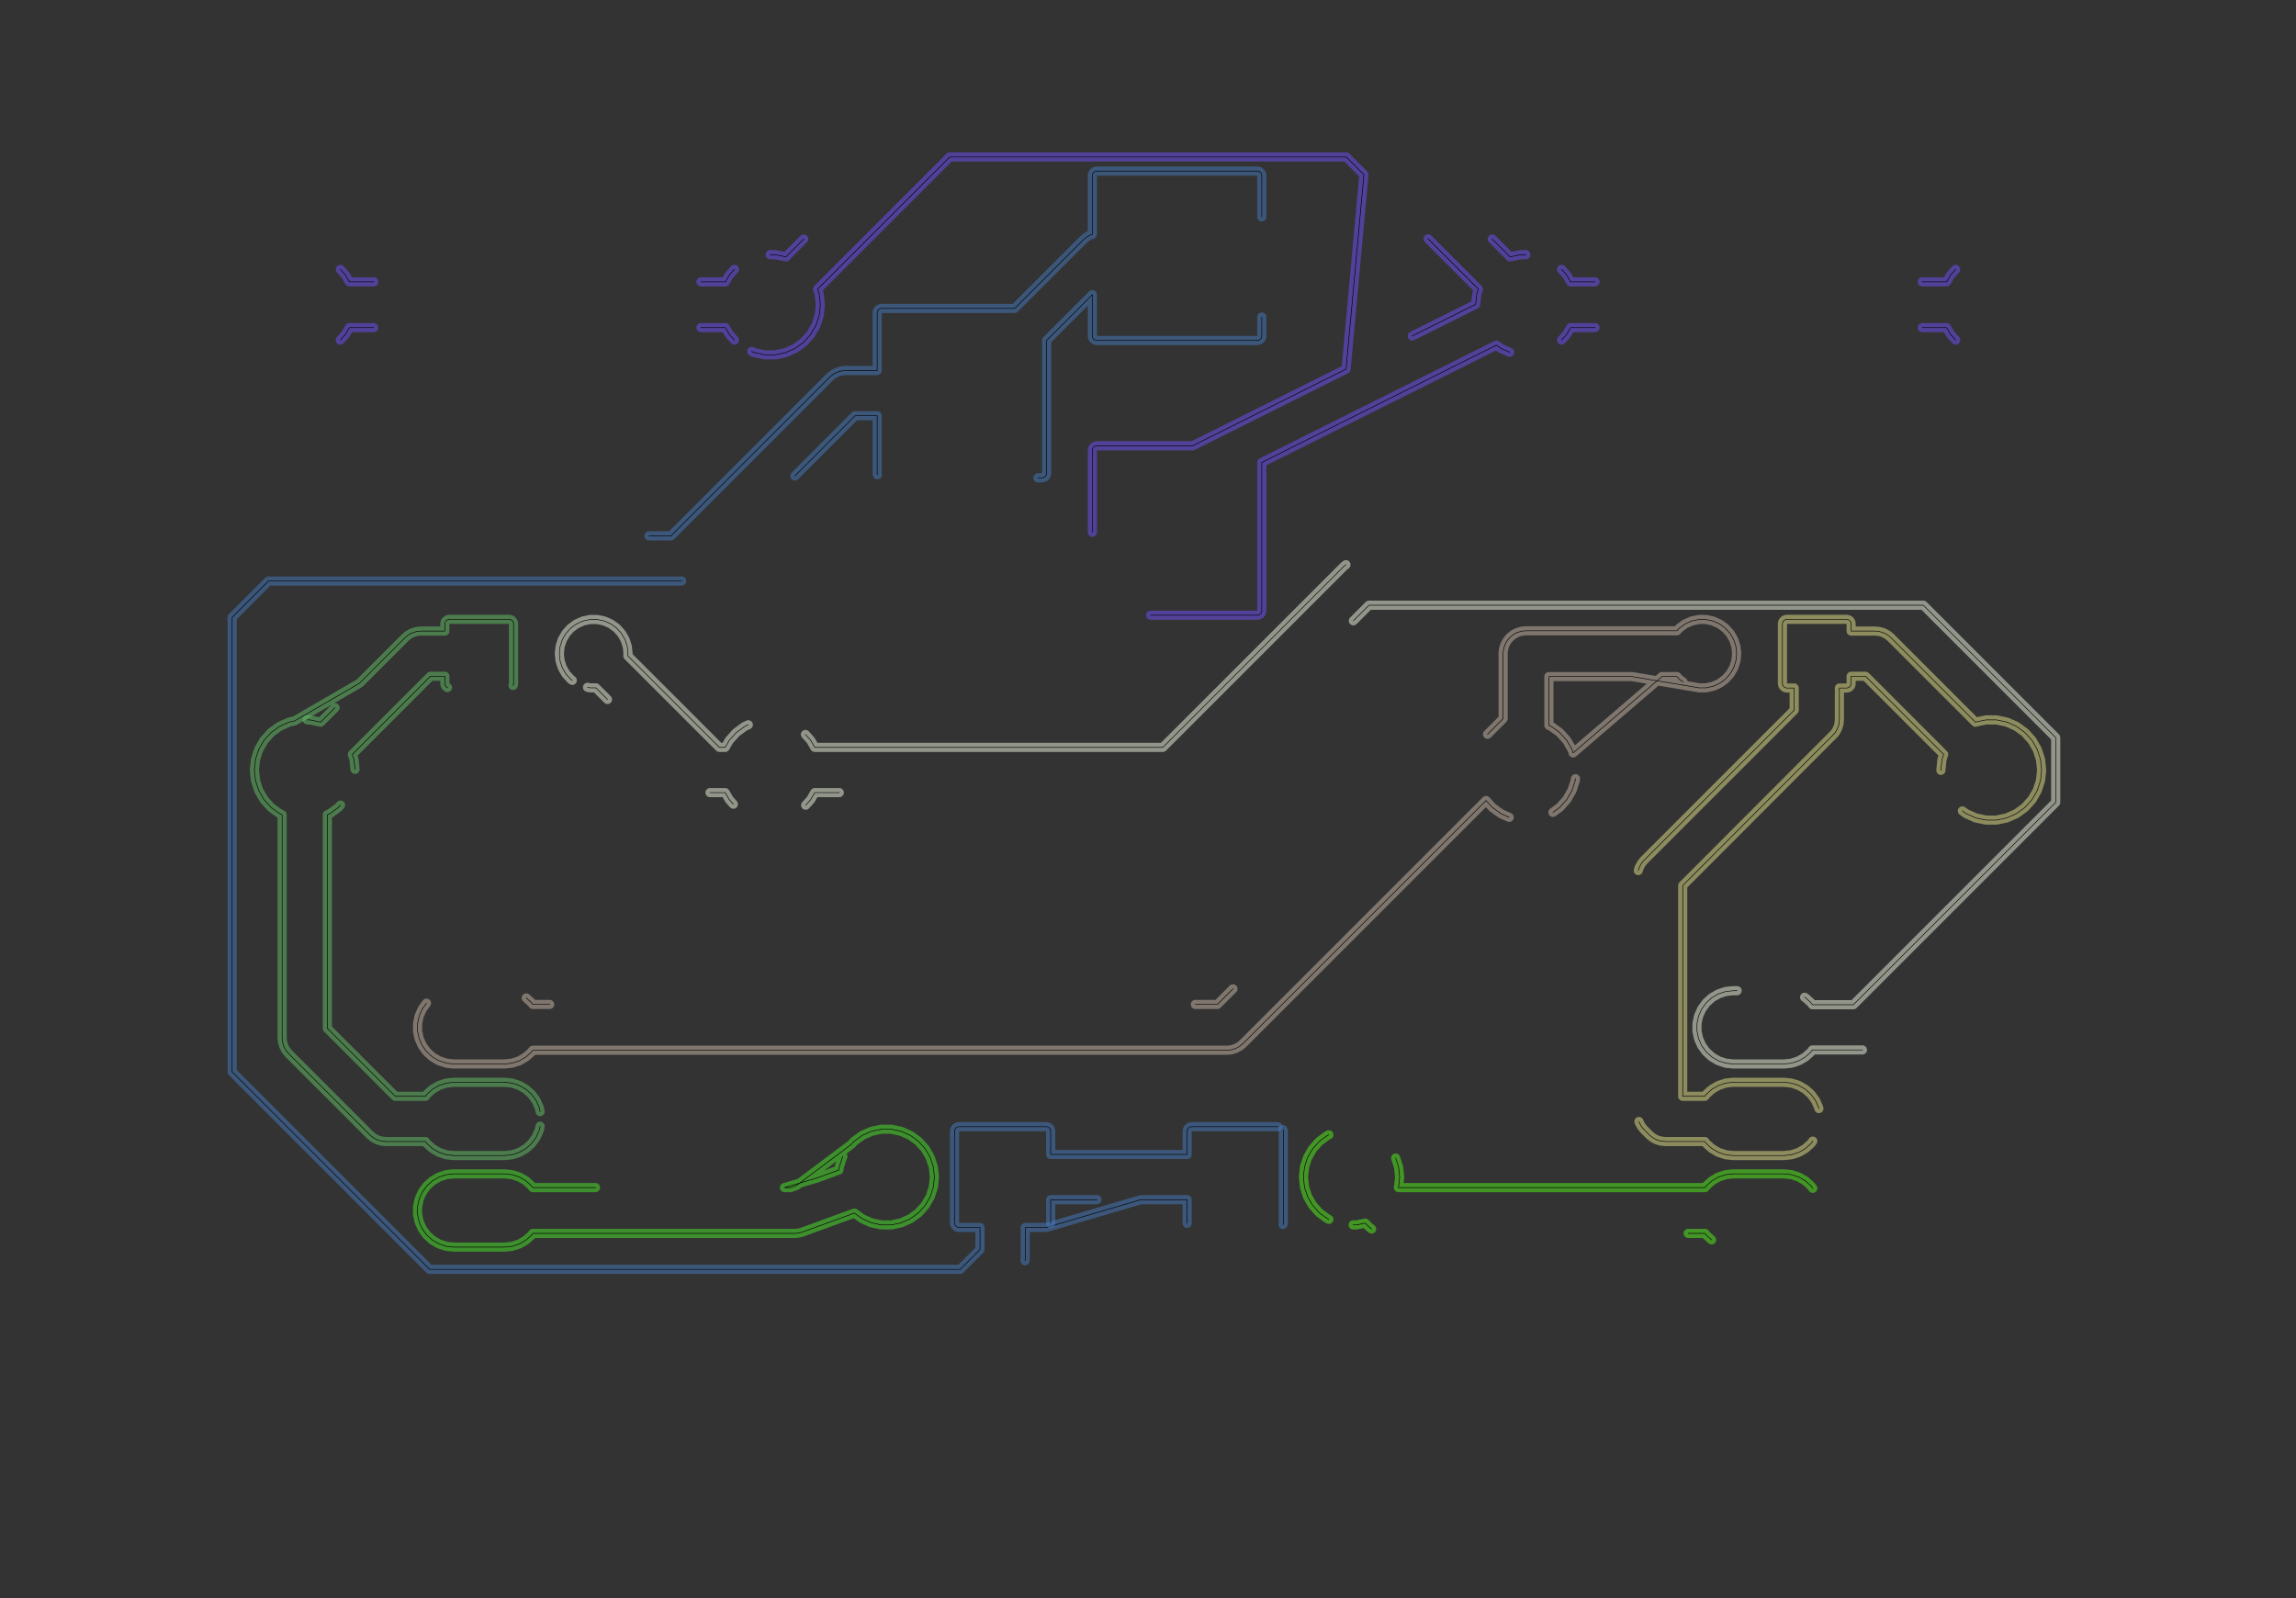 <?xml version="1.0" standalone="no"?>
<!DOCTYPE svg PUBLIC "-//W3C//DTD SVG 1.1//EN"
"http://www.w3.org/Graphics/SVG/1.1/DTD/svg11.dtd">
<!-- original:
<svg width="189.506" height="131.906" viewBox="0 0 3948.03 2748.03" version="1.1"
-->
<svg width="1895.06" height="1319.06" viewBox="0 0 3948.03 2748.03" version="1.1"
xmlns="http://www.w3.org/2000/svg"
xmlns:xlink="http://www.w3.org/1999/xlink">
<rect x="0" y="0" width="3948.03" height="2748.03" fill="#333333" stroke="none"/>
<polyline points="882.212,1178.69 882.47,1178.21 882.918,1176.73 883.07,1175.2 883.07,1072.83 882.918,1071.3 882.47,1069.82 881.744,1068.46 880.764,1067.27 879.57,1066.29 878.21,1065.56 876.732,1065.11 875.196,1064.96 772.834,1064.96 771.298,1065.11 769.82,1065.56 768.46,1066.29 767.266,1067.27 766.286,1068.46 765.56,1069.82 765.112,1071.3 764.96,1072.83 764.96,1085.14 724.016,1085.14 723.244,1085.18 717.196,1085.77 715.682,1086.08 709.866,1087.84 708.44,1088.43 703.08,1091.3 701.798,1092.15 697.1,1096.01 696.526,1096.53 618.286,1174.77 506.338,1239.7 498.058,1241.46 496.492,1241.97 481.462,1248.67 480.036,1249.49 466.726,1259.16 465.502,1260.26 454.494,1272.49 453.526,1273.82 445.3,1288.07 444.63,1289.57 439.546,1305.22 439.204,1306.83 437.484,1323.19 437.484,1324.84 439.204,1341.2 439.546,1342.81 444.63,1358.46 445.3,1359.96 453.526,1374.21 454.494,1375.54 465.502,1387.77 466.726,1388.87 480.036,1398.54 481.462,1399.36 485.14,1401 485.14,1784.44 485.178,1785.21 485.774,1791.26 486.076,1792.77 487.84,1798.59 488.43,1800.01 491.296,1805.37 492.152,1806.66 496.008,1811.35 496.526,1811.93 636.1,1951.5 636.674,1952.02 641.37,1955.88 642.654,1956.73 648.014,1959.6 649.44,1960.19 655.256,1961.95 656.77,1962.26 662.818,1962.85 663.59,1962.89 731.462,1962.89 733.376,1965.52 734.478,1966.75 743.042,1974.46 744.374,1975.43 754.352,1981.19 755.856,1981.86 766.816,1985.42 768.426,1985.76 779.884,1986.96 780.708,1987.01 867.322,1987.01 868.146,1986.96 879.604,1985.76 881.214,1985.42 892.174,1981.86 893.678,1981.19 903.656,1975.43 904.988,1974.46 913.552,1966.75 914.654,1965.52 921.426,1956.2 922.25,1954.78 926.936,1944.25 927.444,1942.68 928.736,1936.61" style="stroke:rgb(103,198,105);stroke-width:15.748;fill:none;stroke-opacity:0.5;stroke-linecap:round;stroke-linejoin:round;;fill:none"/>
<polyline points="882.212,1178.69 882.47,1178.21 882.918,1176.73 883.07,1175.2 883.07,1072.83 882.918,1071.3 882.47,1069.82 881.744,1068.46 880.764,1067.27 879.57,1066.29 878.21,1065.56 876.732,1065.11 875.196,1064.96 772.834,1064.96 771.298,1065.11 769.82,1065.56 768.46,1066.29 767.266,1067.27 766.286,1068.46 765.56,1069.82 765.112,1071.3 764.96,1072.83 764.96,1085.14 724.016,1085.14 723.244,1085.18 717.196,1085.77 715.682,1086.08 709.866,1087.84 708.44,1088.43 703.08,1091.3 701.798,1092.15 697.1,1096.01 696.526,1096.53 618.286,1174.77 506.338,1239.7 498.058,1241.46 496.492,1241.97 481.462,1248.67 480.036,1249.49 466.726,1259.16 465.502,1260.26 454.494,1272.49 453.526,1273.82 445.3,1288.07 444.63,1289.57 439.546,1305.22 439.204,1306.83 437.484,1323.19 437.484,1324.84 439.204,1341.2 439.546,1342.81 444.63,1358.46 445.3,1359.96 453.526,1374.21 454.494,1375.54 465.502,1387.77 466.726,1388.87 480.036,1398.54 481.462,1399.36 485.14,1401 485.14,1784.44 485.178,1785.21 485.774,1791.26 486.076,1792.77 487.84,1798.59 488.43,1800.01 491.296,1805.37 492.152,1806.66 496.008,1811.35 496.526,1811.93 636.1,1951.5 636.674,1952.02 641.37,1955.88 642.654,1956.73 648.014,1959.6 649.44,1960.19 655.256,1961.95 656.77,1962.26 662.818,1962.85 663.59,1962.89 731.462,1962.89 733.376,1965.52 734.478,1966.75 743.042,1974.46 744.374,1975.43 754.352,1981.19 755.856,1981.86 766.816,1985.42 768.426,1985.76 779.884,1986.96 780.708,1987.01 867.322,1987.01 868.146,1986.96 879.604,1985.76 881.214,1985.42 892.174,1981.86 893.678,1981.19 903.656,1975.43 904.988,1974.46 913.552,1966.75 914.654,1965.52 921.426,1956.2 922.25,1954.78 926.936,1944.25 927.444,1942.68 928.736,1936.61" style="stroke:rgb(0,0,0);stroke-width:1px;fill:none;stroke-opacity:1;stroke-linecap:round;stroke-linejoin:round;;fill:none"/>
<polyline points="528.324,1237.87 532.242,1237.87 533.878,1238.04 549.972,1241.46 551.192,1241.86 576.118,1216.94" style="stroke:rgb(103,198,105);stroke-width:15.748;fill:none;stroke-opacity:0.5;stroke-linecap:round;stroke-linejoin:round;;fill:none"/>
<polyline points="528.324,1237.87 532.242,1237.87 533.878,1238.04 549.972,1241.46 551.192,1241.86 576.118,1216.94" style="stroke:rgb(0,0,0);stroke-width:1px;fill:none;stroke-opacity:1;stroke-linecap:round;stroke-linejoin:round;;fill:none"/>
<polyline points="585.584,1384.37 582.528,1387.77 581.304,1388.87 567.994,1398.54 566.568,1399.36 562.89,1401 562.89,1443.51 562.89,1649.56 562.89,1768.34 679.692,1885.14 731.462,1885.14 733.376,1882.51 734.478,1881.28 743.042,1873.57 744.374,1872.6 754.352,1866.84 755.856,1866.17 766.816,1862.61 768.426,1862.27 779.884,1861.07 780.708,1861.02 867.322,1861.02 868.146,1861.07 879.604,1862.27 881.214,1862.61 892.174,1866.17 893.678,1866.84 903.656,1872.6 904.988,1873.57 913.552,1881.28 914.654,1882.51 921.426,1891.83 922.25,1893.25 926.936,1903.78 927.444,1905.35 928.734,1911.41" style="stroke:rgb(103,198,105);stroke-width:15.748;fill:none;stroke-opacity:0.5;stroke-linecap:round;stroke-linejoin:round;;fill:none"/>
<polyline points="585.584,1384.37 582.528,1387.77 581.304,1388.87 567.994,1398.54 566.568,1399.36 562.89,1401 562.89,1443.51 562.89,1649.56 562.89,1768.34 679.692,1885.14 731.462,1885.14 733.376,1882.51 734.478,1881.28 743.042,1873.57 744.374,1872.6 754.352,1866.84 755.856,1866.17 766.816,1862.61 768.426,1862.27 779.884,1861.07 780.708,1861.02 867.322,1861.02 868.146,1861.07 879.604,1862.27 881.214,1862.61 892.174,1866.17 893.678,1866.84 903.656,1872.6 904.988,1873.57 913.552,1881.28 914.654,1882.51 921.426,1891.83 922.25,1893.25 926.936,1903.78 927.444,1905.35 928.734,1911.41" style="stroke:rgb(0,0,0);stroke-width:1px;fill:none;stroke-opacity:1;stroke-linecap:round;stroke-linejoin:round;;fill:none"/>
<polyline points="610.514,1322.9 608.826,1306.83 608.484,1305.22 605.86,1297.15 637.262,1265.74 693.13,1209.88 740.118,1162.89 764.96,1162.89 764.96,1175.2 765.112,1176.73 765.56,1178.21 766.286,1179.57 767.266,1180.76 768.46,1181.74 769.486,1182.29" style="stroke:rgb(103,198,105);stroke-width:15.748;fill:none;stroke-opacity:0.5;stroke-linecap:round;stroke-linejoin:round;;fill:none"/>
<polyline points="610.514,1322.9 608.826,1306.83 608.484,1305.22 605.86,1297.15 637.262,1265.74 693.13,1209.88 740.118,1162.89 764.96,1162.89 764.96,1175.2 765.112,1176.73 765.56,1178.21 766.286,1179.57 767.266,1180.76 768.46,1181.74 769.486,1182.29" style="stroke:rgb(0,0,0);stroke-width:1px;fill:none;stroke-opacity:1;stroke-linecap:round;stroke-linejoin:round;;fill:none"/>
<polyline points="585.16,463.186 593.536,472.488 594.53,473.864 600.658,484.64 642.654,484.64" style="stroke:rgb(115,81,255);stroke-width:15.748;fill:none;stroke-opacity:0.5;stroke-linecap:round;stroke-linejoin:round;;fill:none"/>
<polyline points="585.16,463.186 593.536,472.488 594.53,473.864 600.658,484.64 642.654,484.64" style="stroke:rgb(0,0,0);stroke-width:1px;fill:none;stroke-opacity:1;stroke-linecap:round;stroke-linejoin:round;;fill:none"/>
<polyline points="585.166,584.838 593.536,575.542 594.53,574.166 600.658,563.39 642.632,563.39" style="stroke:rgb(115,81,255);stroke-width:15.748;fill:none;stroke-opacity:0.5;stroke-linecap:round;stroke-linejoin:round;;fill:none"/>
<polyline points="585.166,584.838 593.536,575.542 594.53,574.166 600.658,563.39 642.632,563.39" style="stroke:rgb(0,0,0);stroke-width:1px;fill:none;stroke-opacity:1;stroke-linecap:round;stroke-linejoin:round;;fill:none"/>
<polyline points="1205.37,484.64 1247.37,484.64 1253.5,473.864 1254.49,472.488 1262.87,463.18" style="stroke:rgb(115,81,255);stroke-width:15.748;fill:none;stroke-opacity:0.5;stroke-linecap:round;stroke-linejoin:round;;fill:none"/>
<polyline points="1205.37,484.64 1247.37,484.64 1253.5,473.864 1254.49,472.488 1262.87,463.18" style="stroke:rgb(0,0,0);stroke-width:1px;fill:none;stroke-opacity:1;stroke-linecap:round;stroke-linejoin:round;;fill:none"/>
<polyline points="1205.4,563.39 1247.37,563.39 1253.5,574.166 1254.49,575.542 1262.87,584.844" style="stroke:rgb(115,81,255);stroke-width:15.748;fill:none;stroke-opacity:0.5;stroke-linecap:round;stroke-linejoin:round;;fill:none"/>
<polyline points="1205.4,563.39 1247.37,563.39 1253.5,574.166 1254.49,575.542 1262.87,584.844" style="stroke:rgb(0,0,0);stroke-width:1px;fill:none;stroke-opacity:1;stroke-linecap:round;stroke-linejoin:round;;fill:none"/>
<polyline points="1292.56,604.306 1296.49,606.056 1298.06,606.566 1314.15,609.986 1315.79,610.158 1332.24,610.158 1333.88,609.986 1349.97,606.566 1351.54,606.056 1366.57,599.364 1367.99,598.542 1381.3,588.87 1382.53,587.77 1393.54,575.542 1394.5,574.21 1402.73,559.962 1403.4,558.458 1408.48,542.81 1408.83,541.2 1410.55,524.838 1410.55,523.192 1408.83,506.83 1408.48,505.22 1405.86,497.144 1548.27,354.736 1606.34,296.668 1633.12,269.888 1671,269.888 1756.85,269.888 2314.91,269.888 2345.28,300.256 2314.6,634.702 2050.92,766.54 1886.22,766.54 1884.68,766.692 1883.2,767.14 1881.84,767.868 1880.65,768.848 1879.67,770.04 1878.94,771.402 1878.49,772.878 1878.34,774.416 1878.34,915.246" style="stroke:rgb(115,81,255);stroke-width:15.748;fill:none;stroke-opacity:0.5;stroke-linecap:round;stroke-linejoin:round;;fill:none"/>
<polyline points="1292.56,604.306 1296.49,606.056 1298.06,606.566 1314.15,609.986 1315.79,610.158 1332.24,610.158 1333.88,609.986 1349.97,606.566 1351.54,606.056 1366.57,599.364 1367.99,598.542 1381.3,588.87 1382.53,587.77 1393.54,575.542 1394.5,574.21 1402.73,559.962 1403.4,558.458 1408.48,542.81 1408.83,541.2 1410.55,524.838 1410.55,523.192 1408.83,506.83 1408.48,505.22 1405.86,497.144 1548.27,354.736 1606.34,296.668 1633.12,269.888 1671,269.888 1756.85,269.888 2314.91,269.888 2345.28,300.256 2314.6,634.702 2050.92,766.54 1886.22,766.54 1884.68,766.692 1883.2,767.14 1881.84,767.868 1880.65,768.848 1879.67,770.04 1878.94,771.402 1878.49,772.878 1878.34,774.416 1878.34,915.246" style="stroke:rgb(0,0,0);stroke-width:1px;fill:none;stroke-opacity:1;stroke-linecap:round;stroke-linejoin:round;;fill:none"/>
<polyline points="1324.36,437.872 1332.24,437.872 1333.88,438.044 1349.97,441.464 1351.19,441.862 1382.06,410.99" style="stroke:rgb(115,81,255);stroke-width:15.748;fill:none;stroke-opacity:0.5;stroke-linecap:round;stroke-linejoin:round;;fill:none"/>
<polyline points="1324.36,437.872 1332.24,437.872 1333.88,438.044 1349.97,441.464 1351.19,441.862 1382.06,410.99" style="stroke:rgb(0,0,0);stroke-width:1px;fill:none;stroke-opacity:1;stroke-linecap:round;stroke-linejoin:round;;fill:none"/>
<polyline points="1978.45,1057.89 2161.82,1057.89 2163.35,1057.74 2164.83,1057.29 2166.19,1056.56 2167.38,1055.58 2168.36,1054.39 2169.09,1053.03 2169.54,1051.55 2169.69,1050.02 2169.69,880.866 2169.69,847.72 2169.69,795.2 2223.64,768.222 2533.7,613.192 2573.09,593.498 2580.04,598.542 2581.46,599.364 2595.96,605.822" style="stroke:rgb(115,81,255);stroke-width:15.748;fill:none;stroke-opacity:0.5;stroke-linecap:round;stroke-linejoin:round;;fill:none"/>
<polyline points="1978.45,1057.89 2161.82,1057.89 2163.35,1057.74 2164.83,1057.29 2166.19,1056.56 2167.38,1055.58 2168.36,1054.39 2169.09,1053.03 2169.54,1051.55 2169.69,1050.02 2169.69,880.866 2169.69,847.72 2169.69,795.2 2223.64,768.222 2533.7,613.192 2573.09,593.498 2580.04,598.542 2581.46,599.364 2595.96,605.822" style="stroke:rgb(0,0,0);stroke-width:1px;fill:none;stroke-opacity:1;stroke-linecap:round;stroke-linejoin:round;;fill:none"/>
<polyline points="2428.45,577.774 2537.48,523.258 2537.48,523.192 2539.2,506.83 2539.55,505.22 2542.17,497.146 2455.59,410.566" style="stroke:rgb(115,81,255);stroke-width:15.748;fill:none;stroke-opacity:0.5;stroke-linecap:round;stroke-linejoin:round;;fill:none"/>
<polyline points="2428.45,577.774 2537.48,523.258 2537.48,523.192 2539.2,506.83 2539.55,505.22 2542.17,497.146 2455.59,410.566" style="stroke:rgb(0,0,0);stroke-width:1px;fill:none;stroke-opacity:1;stroke-linecap:round;stroke-linejoin:round;;fill:none"/>
<polyline points="2565.98,411 2596.84,441.862 2598.06,441.464 2614.15,438.044 2615.79,437.872 2623.67,437.872" style="stroke:rgb(115,81,255);stroke-width:15.748;fill:none;stroke-opacity:0.5;stroke-linecap:round;stroke-linejoin:round;;fill:none"/>
<polyline points="2565.98,411 2596.84,441.862 2598.06,441.464 2614.15,438.044 2615.79,437.872 2623.67,437.872" style="stroke:rgb(0,0,0);stroke-width:1px;fill:none;stroke-opacity:1;stroke-linecap:round;stroke-linejoin:round;;fill:none"/>
<polyline points="2685.16,463.186 2693.54,472.488 2694.53,473.864 2700.66,484.64 2742.65,484.64" style="stroke:rgb(115,81,255);stroke-width:15.748;fill:none;stroke-opacity:0.5;stroke-linecap:round;stroke-linejoin:round;;fill:none"/>
<polyline points="2685.16,463.186 2693.54,472.488 2694.53,473.864 2700.66,484.64 2742.65,484.64" style="stroke:rgb(0,0,0);stroke-width:1px;fill:none;stroke-opacity:1;stroke-linecap:round;stroke-linejoin:round;;fill:none"/>
<polyline points="2685.17,584.838 2693.54,575.542 2694.53,574.166 2700.66,563.39 2742.63,563.39" style="stroke:rgb(115,81,255);stroke-width:15.748;fill:none;stroke-opacity:0.5;stroke-linecap:round;stroke-linejoin:round;;fill:none"/>
<polyline points="2685.17,584.838 2693.54,575.542 2694.53,574.166 2700.66,563.39 2742.63,563.39" style="stroke:rgb(0,0,0);stroke-width:1px;fill:none;stroke-opacity:1;stroke-linecap:round;stroke-linejoin:round;;fill:none"/>
<polyline points="3305.37,484.64 3347.37,484.64 3353.5,473.864 3354.49,472.488 3362.87,463.18" style="stroke:rgb(115,81,255);stroke-width:15.748;fill:none;stroke-opacity:0.5;stroke-linecap:round;stroke-linejoin:round;;fill:none"/>
<polyline points="3305.37,484.64 3347.37,484.64 3353.5,473.864 3354.49,472.488 3362.87,463.18" style="stroke:rgb(0,0,0);stroke-width:1px;fill:none;stroke-opacity:1;stroke-linecap:round;stroke-linejoin:round;;fill:none"/>
<polyline points="3305.4,563.39 3347.37,563.39 3353.5,574.166 3354.49,575.542 3362.87,584.844" style="stroke:rgb(115,81,255);stroke-width:15.748;fill:none;stroke-opacity:0.5;stroke-linecap:round;stroke-linejoin:round;;fill:none"/>
<polyline points="3305.4,563.39 3347.37,563.39 3353.5,574.166 3354.49,575.542 3362.87,584.844" style="stroke:rgb(0,0,0);stroke-width:1px;fill:none;stroke-opacity:1;stroke-linecap:round;stroke-linejoin:round;;fill:none"/>
<polyline points="1024.05,2042.12 916.204,2042.12 914.654,2039.99 913.552,2038.76 904.988,2031.05 903.656,2030.08 893.678,2024.32 892.174,2023.65 881.214,2020.09 879.604,2019.75 868.146,2018.55 867.322,2018.5 780.708,2018.5 779.884,2018.55 768.426,2019.75 766.816,2020.09 755.856,2023.65 754.352,2024.32 744.374,2030.08 743.042,2031.05 734.478,2038.76 733.376,2039.99 726.604,2049.31 725.78,2050.73 721.094,2061.26 720.586,2062.83 718.19,2074.1 718.018,2075.73 718.018,2087.26 718.19,2088.89 720.586,2100.16 721.094,2101.73 725.78,2112.26 726.604,2113.68 733.376,2123 734.478,2124.23 743.042,2131.94 744.374,2132.91 754.352,2138.67 755.856,2139.34 766.816,2142.9 768.426,2143.24 779.884,2144.44 780.708,2144.49 867.322,2144.49 868.146,2144.44 879.604,2143.24 881.214,2142.9 892.174,2139.34 893.678,2138.67 903.656,2132.91 904.988,2131.94 913.552,2124.23 914.654,2123 916.204,2120.87 1366.53,2120.87 1367.22,2120.84 1372.7,2120.36 1374.06,2120.12 1379.38,2118.69 1380.03,2118.48 1469.27,2085.91 1469.33,2085.97 1481.99,2095.17 1483.41,2095.99 1497.7,2102.35 1499.26,2102.86 1514.56,2106.11 1516.2,2106.28 1531.83,2106.28 1533.47,2106.11 1548.77,2102.86 1550.33,2102.35 1564.62,2095.99 1566.04,2095.17 1578.7,2085.97 1579.92,2084.87 1590.38,2073.25 1591.35,2071.92 1599.17,2058.38 1599.84,2056.87 1604.67,2042 1605.01,2040.39 1606.65,2024.84 1606.65,2023.19 1605.01,2007.64 1604.67,2006.03 1599.84,1991.16 1599.17,1989.65 1591.35,1976.11 1590.38,1974.78 1579.92,1963.16 1578.7,1962.06 1566.04,1952.86 1564.62,1952.04 1550.33,1945.68 1548.77,1945.17 1533.47,1941.92 1531.83,1941.75 1516.2,1941.75 1514.56,1941.92 1499.26,1945.17 1497.7,1945.68 1483.41,1952.04 1481.99,1952.86 1469.33,1962.06 1468.11,1963.16 1463.95,1967.77 1369.63,2038.45 1359.57,2042.12 1348.87,2042.12 1404.98,2025.55 1442.58,2011.83 1443.02,2007.64 1443.36,2006.03 1448.19,1991.16 1448.86,1989.65 1449.4,1988.72" style="stroke:rgb(74,236,41);stroke-width:15.748;fill:none;stroke-opacity:0.5;stroke-linecap:round;stroke-linejoin:round;;fill:none"/>
<polyline points="1024.05,2042.12 916.204,2042.12 914.654,2039.99 913.552,2038.76 904.988,2031.05 903.656,2030.08 893.678,2024.32 892.174,2023.65 881.214,2020.09 879.604,2019.75 868.146,2018.55 867.322,2018.5 780.708,2018.5 779.884,2018.55 768.426,2019.75 766.816,2020.09 755.856,2023.65 754.352,2024.32 744.374,2030.08 743.042,2031.05 734.478,2038.76 733.376,2039.99 726.604,2049.31 725.78,2050.73 721.094,2061.26 720.586,2062.83 718.19,2074.1 718.018,2075.73 718.018,2087.26 718.19,2088.89 720.586,2100.16 721.094,2101.73 725.78,2112.26 726.604,2113.68 733.376,2123 734.478,2124.23 743.042,2131.94 744.374,2132.91 754.352,2138.67 755.856,2139.34 766.816,2142.9 768.426,2143.24 779.884,2144.44 780.708,2144.49 867.322,2144.49 868.146,2144.44 879.604,2143.24 881.214,2142.9 892.174,2139.34 893.678,2138.67 903.656,2132.91 904.988,2131.94 913.552,2124.23 914.654,2123 916.204,2120.87 1366.53,2120.87 1367.22,2120.84 1372.7,2120.36 1374.06,2120.12 1379.38,2118.69 1380.03,2118.48 1469.27,2085.91 1469.33,2085.97 1481.99,2095.17 1483.41,2095.99 1497.7,2102.35 1499.26,2102.86 1514.56,2106.11 1516.2,2106.28 1531.83,2106.28 1533.47,2106.11 1548.77,2102.86 1550.33,2102.35 1564.62,2095.99 1566.04,2095.17 1578.7,2085.97 1579.92,2084.87 1590.38,2073.25 1591.35,2071.92 1599.17,2058.38 1599.84,2056.87 1604.67,2042 1605.01,2040.39 1606.65,2024.84 1606.65,2023.19 1605.01,2007.64 1604.67,2006.03 1599.84,1991.16 1599.17,1989.65 1591.35,1976.11 1590.38,1974.78 1579.92,1963.16 1578.7,1962.06 1566.04,1952.86 1564.62,1952.04 1550.33,1945.68 1548.77,1945.17 1533.47,1941.92 1531.83,1941.75 1516.2,1941.75 1514.56,1941.92 1499.26,1945.17 1497.7,1945.68 1483.41,1952.04 1481.99,1952.86 1469.33,1962.06 1468.11,1963.16 1463.95,1967.77 1369.63,2038.45 1359.57,2042.12 1348.87,2042.12 1404.98,2025.55 1442.58,2011.83 1443.02,2007.64 1443.36,2006.03 1448.19,1991.16 1448.86,1989.65 1449.4,1988.72" style="stroke:rgb(0,0,0);stroke-width:1px;fill:none;stroke-opacity:1;stroke-linecap:round;stroke-linejoin:round;;fill:none"/>
<polyline points="733.366,1725.04 726.604,1734.35 725.78,1735.77 721.094,1746.3 720.586,1747.87 718.19,1759.14 718.018,1760.77 718.018,1772.3 718.19,1773.93 720.586,1785.2 721.094,1786.77 725.78,1797.3 726.604,1798.72 733.376,1808.04 734.478,1809.27 743.042,1816.98 744.374,1817.95 754.352,1823.71 755.856,1824.38 766.816,1827.94 768.426,1828.28 779.884,1829.48 780.708,1829.53 867.322,1829.53 868.146,1829.48 879.604,1828.28 881.214,1827.94 892.174,1824.38 893.678,1823.71 903.656,1817.95 904.988,1816.98 913.552,1809.27 914.654,1808.04 916.206,1805.91 1024.03,1805.91 1382.92,1805.91 2109.62,1805.91 2110.39,1805.87 2116.54,1805.26 2118.05,1804.96 2123.96,1803.17 2125.39,1802.58 2130.84,1799.67 2132.12,1798.81 2136.89,1794.89 2137.46,1794.37 2158.81,1773.03 2501.77,1430.07 2555.35,1376.49 2565.5,1387.77 2566.73,1388.87 2580.04,1398.54 2581.46,1399.36 2595.11,1405.44" style="stroke:rgb(205,186,171);stroke-width:15.748;fill:none;stroke-opacity:0.5;stroke-linecap:round;stroke-linejoin:round;;fill:none"/>
<polyline points="733.366,1725.04 726.604,1734.35 725.78,1735.77 721.094,1746.3 720.586,1747.87 718.19,1759.14 718.018,1760.77 718.018,1772.3 718.19,1773.93 720.586,1785.2 721.094,1786.77 725.78,1797.3 726.604,1798.72 733.376,1808.04 734.478,1809.27 743.042,1816.98 744.374,1817.95 754.352,1823.71 755.856,1824.38 766.816,1827.94 768.426,1828.28 779.884,1829.48 780.708,1829.53 867.322,1829.53 868.146,1829.48 879.604,1828.28 881.214,1827.94 892.174,1824.38 893.678,1823.71 903.656,1817.95 904.988,1816.98 913.552,1809.27 914.654,1808.04 916.206,1805.91 1024.03,1805.91 1382.92,1805.91 2109.62,1805.91 2110.39,1805.87 2116.54,1805.26 2118.05,1804.96 2123.96,1803.17 2125.39,1802.58 2130.84,1799.67 2132.12,1798.81 2136.89,1794.89 2137.46,1794.37 2158.81,1773.03 2501.77,1430.07 2555.35,1376.49 2565.5,1387.77 2566.73,1388.87 2580.04,1398.54 2581.46,1399.36 2595.11,1405.44" style="stroke:rgb(0,0,0);stroke-width:1px;fill:none;stroke-opacity:1;stroke-linecap:round;stroke-linejoin:round;;fill:none"/>
<polyline points="904.898,1716.03 904.988,1716.09 913.552,1723.8 914.654,1725.03 916.204,1727.16 945.22,1727.16" style="stroke:rgb(205,186,171);stroke-width:15.748;fill:none;stroke-opacity:0.5;stroke-linecap:round;stroke-linejoin:round;;fill:none"/>
<polyline points="904.898,1716.03 904.988,1716.09 913.552,1723.8 914.654,1725.03 916.204,1727.16 945.22,1727.16" style="stroke:rgb(0,0,0);stroke-width:1px;fill:none;stroke-opacity:1;stroke-linecap:round;stroke-linejoin:round;;fill:none"/>
<polyline points="2055.41,1727.16 2093.31,1727.16 2120.12,1700.35" style="stroke:rgb(205,186,171);stroke-width:15.748;fill:none;stroke-opacity:0.5;stroke-linecap:round;stroke-linejoin:round;;fill:none"/>
<polyline points="2055.41,1727.16 2093.31,1727.16 2120.12,1700.35" style="stroke:rgb(0,0,0);stroke-width:1px;fill:none;stroke-opacity:1;stroke-linecap:round;stroke-linejoin:round;;fill:none"/>
<polyline points="2557.84,1262.64 2584.64,1235.83 2584.64,1197.93 2584.64,1134.26 2584.64,1124.02 2584.68,1123.24 2585.28,1117.1 2585.59,1115.58 2587.38,1109.67 2587.97,1108.25 2590.88,1102.8 2591.74,1101.52 2595.65,1096.75 2596.75,1095.65 2601.52,1091.74 2602.8,1090.88 2608.25,1087.97 2609.67,1087.38 2615.58,1085.59 2617.1,1085.28 2623.24,1084.68 2624.02,1084.64 2883.53,1084.64 2887.07,1080.71 2888.29,1079.61 2896.95,1073.32 2898.37,1072.5 2908.15,1068.15 2909.71,1067.64 2920.18,1065.41 2921.81,1065.24 2932.51,1065.24 2934.15,1065.41 2944.62,1067.64 2946.18,1068.15 2955.96,1072.5 2957.38,1073.32 2966.04,1079.61 2967.26,1080.71 2974.42,1088.66 2975.39,1089.99 2980.74,1099.26 2981.41,1100.76 2984.72,1110.94 2985.06,1112.55 2986.18,1123.19 2986.18,1124.84 2985.06,1135.48 2984.72,1137.09 2981.41,1147.27 2980.74,1148.77 2975.39,1158.04 2974.42,1159.37 2967.26,1167.32 2966.04,1168.42 2957.38,1174.71 2955.96,1175.53 2946.18,1179.88 2944.62,1180.39 2934.15,1182.62 2932.51,1182.79 2921.81,1182.79 2920.18,1182.62 2916.78,1181.9 2806.13,1163.39 2663.39,1163.39 2663.37,1247.24 2666.57,1248.67 2667.99,1249.49 2681.3,1259.16 2682.53,1260.26 2693.54,1272.49 2694.5,1273.82 2702.73,1288.07 2703.4,1289.57 2705.04,1294.63 2857.85,1163.39 2883.53,1163.39 2887.07,1167.32 2888.29,1168.42 2894.07,1172.62" style="stroke:rgb(205,186,171);stroke-width:15.748;fill:none;stroke-opacity:0.5;stroke-linecap:round;stroke-linejoin:round;;fill:none"/>
<polyline points="2557.84,1262.64 2584.64,1235.83 2584.64,1197.93 2584.64,1134.26 2584.64,1124.02 2584.68,1123.24 2585.28,1117.1 2585.59,1115.58 2587.38,1109.67 2587.97,1108.25 2590.88,1102.8 2591.74,1101.52 2595.65,1096.75 2596.75,1095.65 2601.52,1091.74 2602.8,1090.88 2608.25,1087.97 2609.67,1087.38 2615.58,1085.59 2617.1,1085.28 2623.24,1084.68 2624.02,1084.64 2883.53,1084.64 2887.07,1080.71 2888.29,1079.61 2896.95,1073.32 2898.37,1072.5 2908.15,1068.15 2909.71,1067.64 2920.18,1065.41 2921.81,1065.24 2932.51,1065.24 2934.15,1065.41 2944.62,1067.64 2946.18,1068.15 2955.96,1072.5 2957.38,1073.32 2966.04,1079.61 2967.26,1080.71 2974.42,1088.66 2975.39,1089.99 2980.74,1099.26 2981.41,1100.76 2984.72,1110.94 2985.06,1112.55 2986.18,1123.19 2986.18,1124.84 2985.06,1135.48 2984.72,1137.09 2981.41,1147.27 2980.74,1148.77 2975.39,1158.04 2974.42,1159.37 2967.26,1167.32 2966.04,1168.42 2957.38,1174.71 2955.96,1175.53 2946.18,1179.88 2944.62,1180.39 2934.15,1182.62 2932.51,1182.79 2921.81,1182.79 2920.18,1182.62 2916.78,1181.9 2806.13,1163.39 2663.39,1163.39 2663.37,1247.24 2666.57,1248.67 2667.99,1249.49 2681.3,1259.16 2682.53,1260.26 2693.54,1272.49 2694.5,1273.82 2702.73,1288.07 2703.4,1289.57 2705.04,1294.63 2857.85,1163.39 2883.53,1163.39 2887.07,1167.32 2888.29,1168.42 2894.07,1172.62" style="stroke:rgb(0,0,0);stroke-width:1px;fill:none;stroke-opacity:1;stroke-linecap:round;stroke-linejoin:round;;fill:none"/>
<polyline points="2670.27,1396.89 2681.3,1388.87 2682.53,1387.77 2693.54,1375.54 2694.5,1374.21 2702.73,1359.96 2703.4,1358.46 2708.48,1342.81 2708.83,1341.2 2709.06,1339" style="stroke:rgb(205,186,171);stroke-width:15.748;fill:none;stroke-opacity:0.5;stroke-linecap:round;stroke-linejoin:round;;fill:none"/>
<polyline points="2670.27,1396.89 2681.3,1388.87 2682.53,1387.77 2693.54,1375.54 2694.5,1374.21 2702.73,1359.96 2703.4,1358.46 2708.48,1342.81 2708.83,1341.2 2709.06,1339" style="stroke:rgb(0,0,0);stroke-width:1px;fill:none;stroke-opacity:1;stroke-linecap:round;stroke-linejoin:round;;fill:none"/>
<polyline points="984.052,1169.92 981.99,1168.42 980.768,1167.32 973.608,1159.37 972.64,1158.04 967.29,1148.77 966.62,1147.27 963.314,1137.09 962.972,1135.48 961.854,1124.84 961.854,1123.19 962.972,1112.55 963.314,1110.94 966.62,1100.76 967.29,1099.26 972.64,1089.99 973.608,1088.66 980.768,1080.71 981.99,1079.61 990.646,1073.32 992.072,1072.5 1001.85,1068.15 1003.41,1067.64 1013.88,1065.41 1015.52,1065.24 1026.22,1065.24 1027.85,1065.41 1038.32,1067.64 1039.88,1068.15 1049.66,1072.5 1051.08,1073.32 1059.74,1079.61 1060.96,1080.71 1068.12,1088.66 1069.09,1089.99 1074.44,1099.26 1075.11,1100.76 1078.42,1110.94 1078.76,1112.55 1079.88,1123.19 1079.88,1124.84 1079.57,1127.75 1120.9,1169.07 1177.55,1225.72 1236.97,1285.14 1246.99,1285.14 1253.53,1273.82 1254.49,1272.49 1265.5,1260.26 1266.73,1259.16 1280.04,1249.49 1281.46,1248.67 1286.77,1246.3" style="stroke:rgb(242,251,227);stroke-width:15.748;fill:none;stroke-opacity:0.5;stroke-linecap:round;stroke-linejoin:round;;fill:none"/>
<polyline points="984.052,1169.92 981.99,1168.42 980.768,1167.32 973.608,1159.37 972.64,1158.04 967.29,1148.77 966.62,1147.27 963.314,1137.09 962.972,1135.48 961.854,1124.84 961.854,1123.19 962.972,1112.55 963.314,1110.94 966.62,1100.76 967.29,1099.26 972.64,1089.99 973.608,1088.66 980.768,1080.71 981.99,1079.61 990.646,1073.32 992.072,1072.5 1001.85,1068.15 1003.41,1067.64 1013.88,1065.41 1015.52,1065.24 1026.22,1065.24 1027.85,1065.41 1038.32,1067.64 1039.88,1068.15 1049.66,1072.5 1051.08,1073.32 1059.74,1079.61 1060.96,1080.71 1068.12,1088.66 1069.09,1089.99 1074.44,1099.26 1075.11,1100.76 1078.42,1110.94 1078.76,1112.55 1079.88,1123.19 1079.88,1124.84 1079.57,1127.75 1120.9,1169.07 1177.55,1225.72 1236.97,1285.14 1246.99,1285.14 1253.53,1273.82 1254.49,1272.49 1265.5,1260.26 1266.73,1259.16 1280.04,1249.49 1281.46,1248.67 1286.77,1246.3" style="stroke:rgb(0,0,0);stroke-width:1px;fill:none;stroke-opacity:1;stroke-linecap:round;stroke-linejoin:round;;fill:none"/>
<polyline points="1010.27,1181.85 1013.88,1182.62 1015.52,1182.79 1024.66,1182.79 1044.63,1202.76" style="stroke:rgb(242,251,227);stroke-width:15.748;fill:none;stroke-opacity:0.5;stroke-linecap:round;stroke-linejoin:round;;fill:none"/>
<polyline points="1010.27,1181.85 1013.88,1182.62 1015.52,1182.79 1024.66,1182.79 1044.63,1202.76" style="stroke:rgb(0,0,0);stroke-width:1px;fill:none;stroke-opacity:1;stroke-linecap:round;stroke-linejoin:round;;fill:none"/>
<polyline points="1220.88,1362.89 1246.99,1362.89 1253.53,1374.21 1254.49,1375.54 1261.06,1382.83" style="stroke:rgb(242,251,227);stroke-width:15.748;fill:none;stroke-opacity:0.5;stroke-linecap:round;stroke-linejoin:round;;fill:none"/>
<polyline points="1220.88,1362.89 1246.99,1362.89 1253.53,1374.21 1254.49,1375.54 1261.06,1382.83" style="stroke:rgb(0,0,0);stroke-width:1px;fill:none;stroke-opacity:1;stroke-linecap:round;stroke-linejoin:round;;fill:none"/>
<polyline points="1384.98,1262.98 1393.54,1272.49 1394.5,1273.82 1401.04,1285.14 1522.4,1285.14 1960.79,1285.14 1999.51,1285.14 2026.41,1258.24 2051.18,1233.48 2310.3,974.346 2310.88,973.826 2314.4,970.938" style="stroke:rgb(242,251,227);stroke-width:15.748;fill:none;stroke-opacity:0.5;stroke-linecap:round;stroke-linejoin:round;;fill:none"/>
<polyline points="1384.98,1262.98 1393.54,1272.49 1394.5,1273.82 1401.04,1285.14 1522.4,1285.14 1960.79,1285.14 1999.51,1285.14 2026.41,1258.24 2051.18,1233.48 2310.3,974.346 2310.88,973.826 2314.4,970.938" style="stroke:rgb(0,0,0);stroke-width:1px;fill:none;stroke-opacity:1;stroke-linecap:round;stroke-linejoin:round;;fill:none"/>
<polyline points="1385.4,1384.58 1393.54,1375.54 1394.5,1374.21 1401.04,1362.89 1443.19,1362.89" style="stroke:rgb(242,251,227);stroke-width:15.748;fill:none;stroke-opacity:0.5;stroke-linecap:round;stroke-linejoin:round;;fill:none"/>
<polyline points="1385.4,1384.58 1393.54,1375.54 1394.5,1374.21 1401.04,1362.89 1443.19,1362.89" style="stroke:rgb(0,0,0);stroke-width:1px;fill:none;stroke-opacity:1;stroke-linecap:round;stroke-linejoin:round;;fill:none"/>
<polyline points="2327.12,1067.49 2353.9,1040.71 2391.78,1040.71 2491.1,1040.71 3307.29,1040.71 3534.84,1268.26 3534.84,1379.77 3379.98,1534.63 3218.63,1695.98 3186.95,1727.66 3116.57,1727.66 3114.65,1725.03 3113.55,1723.8 3104.99,1716.09 3103.66,1715.12 3103.09,1714.8" style="stroke:rgb(242,251,227);stroke-width:15.748;fill:none;stroke-opacity:0.5;stroke-linecap:round;stroke-linejoin:round;;fill:none"/>
<polyline points="2327.12,1067.49 2353.9,1040.71 2391.78,1040.71 2491.1,1040.71 3307.29,1040.71 3534.84,1268.26 3534.84,1379.77 3379.98,1534.63 3218.63,1695.98 3186.95,1727.66 3116.57,1727.66 3114.65,1725.03 3113.55,1723.8 3104.99,1716.09 3103.66,1715.12 3103.09,1714.8" style="stroke:rgb(0,0,0);stroke-width:1px;fill:none;stroke-opacity:1;stroke-linecap:round;stroke-linejoin:round;;fill:none"/>
<polyline points="2987.01,1703.54 2980.71,1703.54 2979.88,1703.59 2968.43,1704.79 2966.82,1705.13 2955.86,1708.69 2954.35,1709.36 2944.37,1715.12 2943.04,1716.09 2934.48,1723.8 2933.38,1725.03 2926.6,1734.35 2925.78,1735.77 2921.09,1746.3 2920.59,1747.87 2918.19,1759.14 2918.02,1760.77 2918.02,1772.3 2918.19,1773.93 2920.59,1785.2 2921.09,1786.77 2925.78,1797.3 2926.6,1798.72 2933.38,1808.04 2934.48,1809.27 2943.04,1816.98 2944.37,1817.95 2954.35,1823.71 2955.86,1824.38 2966.82,1827.94 2968.43,1828.28 2979.88,1829.48 2980.71,1829.53 3067.32,1829.53 3068.15,1829.48 3079.6,1828.28 3081.21,1827.94 3092.17,1824.38 3093.68,1823.71 3103.66,1817.95 3104.99,1816.98 3113.55,1809.27 3114.65,1808.04 3116.57,1805.41 3202.54,1805.41" style="stroke:rgb(242,251,227);stroke-width:15.748;fill:none;stroke-opacity:0.5;stroke-linecap:round;stroke-linejoin:round;;fill:none"/>
<polyline points="2987.01,1703.54 2980.71,1703.54 2979.88,1703.59 2968.43,1704.79 2966.82,1705.13 2955.86,1708.69 2954.35,1709.36 2944.37,1715.12 2943.04,1716.09 2934.48,1723.8 2933.38,1725.03 2926.6,1734.35 2925.78,1735.77 2921.09,1746.3 2920.59,1747.87 2918.19,1759.14 2918.02,1760.77 2918.02,1772.3 2918.19,1773.93 2920.59,1785.2 2921.09,1786.77 2925.78,1797.3 2926.6,1798.72 2933.38,1808.04 2934.48,1809.27 2943.04,1816.98 2944.37,1817.95 2954.35,1823.71 2955.86,1824.38 2966.82,1827.94 2968.43,1828.28 2979.88,1829.48 2980.71,1829.53 3067.32,1829.53 3068.15,1829.48 3079.6,1828.28 3081.21,1827.94 3092.17,1824.38 3093.68,1823.71 3103.66,1817.95 3104.99,1816.98 3113.55,1809.27 3114.65,1808.04 3116.57,1805.41 3202.54,1805.41" style="stroke:rgb(0,0,0);stroke-width:1px;fill:none;stroke-opacity:1;stroke-linecap:round;stroke-linejoin:round;;fill:none"/>
<polyline points="1172.15,999.006 1170.69,999.15 1169.92,999.188 545.574,999.188 501.63,999.188 461.54,999.188 399.188,1061.54 399.188,1101.53 399.188,1144.01 399.188,1843.16 738.77,2182.74 1651.05,2182.74 1685.14,2148.65 1685.14,2110.63 1649.21,2110.63 1647.68,2110.48 1646.2,2110.03 1644.84,2109.3 1643.64,2108.32 1642.66,2107.13 1641.94,2105.77 1641.49,2104.29 1641.34,2102.76 1641.34,1945.27 1641.49,1943.74 1641.94,1942.26 1642.66,1940.9 1643.64,1939.71 1644.84,1938.73 1646.2,1938 1647.68,1937.55 1649.21,1937.4 1798.82,1937.4 1800.35,1937.55 1801.83,1938 1803.19,1938.73 1804.39,1939.71 1805.37,1940.9 1806.09,1942.26 1806.54,1943.74 1806.69,1945.27 1806.69,1985.14 2041.34,1985.14 2041.34,1945.27 2041.49,1943.74 2041.94,1942.26 2042.66,1940.9 2043.64,1939.71 2044.84,1938.73 2046.2,1938 2047.68,1937.55 2049.21,1937.4 2197.41,1937.4" style="stroke:rgb(70,124,194);stroke-width:15.748;fill:none;stroke-opacity:0.5;stroke-linecap:round;stroke-linejoin:round;;fill:none"/>
<polyline points="1172.15,999.006 1170.69,999.15 1169.92,999.188 545.574,999.188 501.63,999.188 461.54,999.188 399.188,1061.54 399.188,1101.53 399.188,1144.01 399.188,1843.16 738.77,2182.74 1651.05,2182.74 1685.14,2148.65 1685.14,2110.63 1649.21,2110.63 1647.68,2110.48 1646.2,2110.03 1644.84,2109.3 1643.64,2108.32 1642.66,2107.13 1641.94,2105.77 1641.49,2104.29 1641.34,2102.76 1641.34,1945.27 1641.49,1943.74 1641.94,1942.26 1642.66,1940.9 1643.64,1939.71 1644.84,1938.73 1646.2,1938 1647.68,1937.55 1649.21,1937.4 1798.82,1937.4 1800.35,1937.55 1801.83,1938 1803.19,1938.73 1804.39,1939.71 1805.37,1940.9 1806.09,1942.26 1806.54,1943.74 1806.69,1945.27 1806.69,1985.14 2041.34,1985.14 2041.34,1945.27 2041.49,1943.74 2041.94,1942.26 2042.66,1940.9 2043.64,1939.71 2044.84,1938.73 2046.2,1938 2047.68,1937.55 2049.21,1937.4 2197.41,1937.4" style="stroke:rgb(0,0,0);stroke-width:1px;fill:none;stroke-opacity:1;stroke-linecap:round;stroke-linejoin:round;;fill:none"/>
<polyline points="1115.91,921.438 1153.81,921.438 1180.62,894.636 1316.37,758.886 1426.73,648.526 1427.3,648.008 1432,644.152 1433.28,643.296 1438.64,640.43 1440.07,639.84 1445.88,638.076 1447.4,637.774 1453.44,637.178 1454.22,637.14 1508.34,637.14 1508.34,538.216 1508.49,536.678 1508.94,535.202 1509.67,533.84 1510.65,532.648 1511.84,531.668 1513.2,530.94 1514.68,530.492 1516.22,530.34 1620.99,530.34 1706.81,530.34 1744.71,530.34 1771.51,503.54 1829.59,445.468 1862.73,412.326 1863.3,411.808 1868,407.952 1869.28,407.096 1874.64,404.23 1876.07,403.64 1878.34,402.95 1878.34,302.016 1878.49,300.478 1878.94,299.002 1879.67,297.64 1880.65,296.448 1881.84,295.468 1883.2,294.74 1884.68,294.292 1886.22,294.14 2161.82,294.14 2163.35,294.292 2164.83,294.74 2166.19,295.468 2167.38,296.448 2168.36,297.64 2169.09,299.002 2169.54,300.478 2169.69,302.016 2169.69,372.974" style="stroke:rgb(70,124,194);stroke-width:15.748;fill:none;stroke-opacity:0.5;stroke-linecap:round;stroke-linejoin:round;;fill:none"/>
<polyline points="1115.91,921.438 1153.81,921.438 1180.62,894.636 1316.37,758.886 1426.73,648.526 1427.3,648.008 1432,644.152 1433.28,643.296 1438.64,640.43 1440.07,639.84 1445.88,638.076 1447.4,637.774 1453.44,637.178 1454.22,637.14 1508.34,637.14 1508.34,538.216 1508.49,536.678 1508.94,535.202 1509.67,533.84 1510.65,532.648 1511.84,531.668 1513.2,530.94 1514.68,530.492 1516.22,530.34 1620.99,530.34 1706.81,530.34 1744.71,530.34 1771.51,503.54 1829.59,445.468 1862.73,412.326 1863.3,411.808 1868,407.952 1869.28,407.096 1874.64,404.23 1876.07,403.64 1878.34,402.95 1878.34,302.016 1878.49,300.478 1878.94,299.002 1879.67,297.64 1880.65,296.448 1881.84,295.468 1883.2,294.74 1884.68,294.292 1886.22,294.14 2161.82,294.14 2163.35,294.292 2164.83,294.74 2166.19,295.468 2167.38,296.448 2168.36,297.64 2169.09,299.002 2169.54,300.478 2169.69,302.016 2169.69,372.974" style="stroke:rgb(0,0,0);stroke-width:1px;fill:none;stroke-opacity:1;stroke-linecap:round;stroke-linejoin:round;;fill:none"/>
<polyline points="1366.75,818.46 1470.32,714.89 1508.34,714.89 1508.34,813.816 1508.49,815.352 1508.75,816.21" style="stroke:rgb(70,124,194);stroke-width:15.748;fill:none;stroke-opacity:0.5;stroke-linecap:round;stroke-linejoin:round;;fill:none"/>
<polyline points="1366.75,818.46 1470.32,714.89 1508.34,714.89 1508.34,813.816 1508.49,815.352 1508.75,816.21" style="stroke:rgb(0,0,0);stroke-width:1px;fill:none;stroke-opacity:1;stroke-linecap:round;stroke-linejoin:round;;fill:none"/>
<polyline points="1762.62,2167.88 1762.85,2165.53 1762.89,2164.76 1762.89,2110.63 1798.82,2110.63 1799.57,2110.56 1961.73,2062.89 2041.34,2062.89 2041.34,2102.76 2041.41,2103.51" style="stroke:rgb(70,124,194);stroke-width:15.748;fill:none;stroke-opacity:0.5;stroke-linecap:round;stroke-linejoin:round;;fill:none"/>
<polyline points="1762.62,2167.88 1762.85,2165.53 1762.89,2164.76 1762.89,2110.63 1798.82,2110.63 1799.57,2110.56 1961.73,2062.89 2041.34,2062.89 2041.34,2102.76 2041.41,2103.51" style="stroke:rgb(0,0,0);stroke-width:1px;fill:none;stroke-opacity:1;stroke-linecap:round;stroke-linejoin:round;;fill:none"/>
<polyline points="1784.8,821.69 1791.82,821.69 1793.35,821.538 1794.83,821.09 1796.19,820.362 1797.38,819.382 1798.36,818.19 1799.09,816.828 1799.54,815.352 1799.69,813.816 1799.69,585.318 1878.34,506.666 1878.34,577.616 1878.49,579.152 1878.94,580.628 1879.67,581.99 1880.65,583.182 1881.84,584.162 1883.2,584.89 1884.68,585.338 1886.22,585.49 2161.82,585.49 2163.35,585.338 2164.83,584.89 2166.19,584.162 2167.38,583.182 2168.36,581.99 2169.09,580.628 2169.54,579.152 2169.69,577.616 2169.69,545.146" style="stroke:rgb(70,124,194);stroke-width:15.748;fill:none;stroke-opacity:0.5;stroke-linecap:round;stroke-linejoin:round;;fill:none"/>
<polyline points="1784.8,821.69 1791.82,821.69 1793.35,821.538 1794.83,821.09 1796.19,820.362 1797.38,819.382 1798.36,818.19 1799.09,816.828 1799.54,815.352 1799.69,813.816 1799.69,585.318 1878.34,506.666 1878.34,577.616 1878.49,579.152 1878.94,580.628 1879.67,581.99 1880.65,583.182 1881.84,584.162 1883.2,584.89 1884.68,585.338 1886.22,585.49 2161.82,585.49 2163.35,585.338 2164.83,584.89 2166.19,584.162 2167.38,583.182 2168.36,581.99 2169.09,580.628 2169.54,579.152 2169.69,577.616 2169.69,545.146" style="stroke:rgb(0,0,0);stroke-width:1px;fill:none;stroke-opacity:1;stroke-linecap:round;stroke-linejoin:round;;fill:none"/>
<polyline points="1806.62,2103.5 1806.69,2102.76 1806.69,2062.89 1886.3,2062.89" style="stroke:rgb(70,124,194);stroke-width:15.748;fill:none;stroke-opacity:0.5;stroke-linecap:round;stroke-linejoin:round;;fill:none"/>
<polyline points="1806.62,2103.5 1806.69,2102.76 1806.69,2062.89 1886.3,2062.89" style="stroke:rgb(0,0,0);stroke-width:1px;fill:none;stroke-opacity:1;stroke-linecap:round;stroke-linejoin:round;;fill:none"/>
<polyline points="2206.16,2105.53 2206.54,2104.29 2206.69,2102.76 2206.69,1945.27 2206.54,1943.74 2206.16,1942.49" style="stroke:rgb(70,124,194);stroke-width:15.748;fill:none;stroke-opacity:0.5;stroke-linecap:round;stroke-linejoin:round;;fill:none"/>
<polyline points="2206.16,2105.53 2206.54,2104.29 2206.69,2102.76 2206.69,1945.27 2206.54,1943.74 2206.16,1942.49" style="stroke:rgb(0,0,0);stroke-width:1px;fill:none;stroke-opacity:1;stroke-linecap:round;stroke-linejoin:round;;fill:none"/>
<polyline points="2285,2096.7 2283.41,2095.99 2281.99,2095.17 2269.33,2085.97 2268.11,2084.87 2257.65,2073.25 2256.68,2071.92 2248.86,2058.38 2248.19,2056.87 2243.36,2042 2243.02,2040.39 2241.38,2024.84 2241.38,2023.19 2243.02,2007.64 2243.36,2006.03 2248.19,1991.16 2248.86,1989.65 2256.68,1976.11 2257.65,1974.78 2268.11,1963.16 2269.33,1962.06 2281.99,1952.86 2283.41,1952.04 2285.01,1951.33" style="stroke:rgb(84,248,27);stroke-width:15.748;fill:none;stroke-opacity:0.5;stroke-linecap:round;stroke-linejoin:round;;fill:none"/>
<polyline points="2285,2096.7 2283.41,2095.99 2281.99,2095.17 2269.33,2085.97 2268.11,2084.87 2257.65,2073.25 2256.68,2071.92 2248.86,2058.38 2248.19,2056.87 2243.36,2042 2243.02,2040.39 2241.38,2024.84 2241.38,2023.19 2243.02,2007.64 2243.36,2006.03 2248.19,1991.16 2248.86,1989.65 2256.68,1976.11 2257.65,1974.78 2268.11,1963.16 2269.33,1962.06 2281.99,1952.86 2283.41,1952.04 2285.01,1951.33" style="stroke:rgb(0,0,0);stroke-width:1px;fill:none;stroke-opacity:1;stroke-linecap:round;stroke-linejoin:round;;fill:none"/>
<polyline points="2326.81,2106.28 2331.83,2106.28 2333.47,2106.11 2347.45,2103.14 2353.65,2109.34 2354.23,2109.86 2358.5,2113.36" style="stroke:rgb(84,248,27);stroke-width:15.748;fill:none;stroke-opacity:0.5;stroke-linecap:round;stroke-linejoin:round;;fill:none"/>
<polyline points="2326.81,2106.28 2331.83,2106.28 2333.47,2106.11 2347.45,2103.14 2353.65,2109.34 2354.23,2109.86 2358.5,2113.36" style="stroke:rgb(0,0,0);stroke-width:1px;fill:none;stroke-opacity:1;stroke-linecap:round;stroke-linejoin:round;;fill:none"/>
<polyline points="2399.88,1991.28 2404.67,2006.03 2405.01,2007.64 2406.65,2023.19 2406.65,2024.84 2405.01,2040.39 2404.67,2042 2404.63,2042.12 2489.9,2042.12 2720.69,2042.12 2931.83,2042.12 2933.38,2039.99 2934.48,2038.76 2943.04,2031.05 2944.37,2030.08 2954.35,2024.32 2955.86,2023.65 2966.82,2020.09 2968.43,2019.75 2979.88,2018.55 2980.71,2018.5 3067.32,2018.5 3068.15,2018.55 3079.6,2019.75 3081.21,2020.09 3092.17,2023.65 3093.68,2024.32 3103.66,2030.08 3104.99,2031.05 3113.55,2038.76 3114.65,2039.99 3117.1,2043.35" style="stroke:rgb(84,248,27);stroke-width:15.748;fill:none;stroke-opacity:0.5;stroke-linecap:round;stroke-linejoin:round;;fill:none"/>
<polyline points="2399.88,1991.28 2404.67,2006.03 2405.01,2007.64 2406.65,2023.19 2406.65,2024.84 2405.01,2040.39 2404.67,2042 2404.63,2042.12 2489.9,2042.12 2720.69,2042.12 2931.83,2042.12 2933.38,2039.99 2934.48,2038.76 2943.04,2031.05 2944.37,2030.08 2954.35,2024.32 2955.86,2023.65 2966.82,2020.09 2968.43,2019.75 2979.88,2018.55 2980.71,2018.5 3067.32,2018.5 3068.15,2018.55 3079.6,2019.75 3081.21,2020.09 3092.17,2023.65 3093.68,2024.32 3103.66,2030.08 3104.99,2031.05 3113.55,2038.76 3114.65,2039.99 3117.1,2043.35" style="stroke:rgb(0,0,0);stroke-width:1px;fill:none;stroke-opacity:1;stroke-linecap:round;stroke-linejoin:round;;fill:none"/>
<polyline points="2902.83,2120.87 2931.83,2120.87 2933.38,2123 2934.48,2124.23 2943.04,2131.94 2943.12,2132" style="stroke:rgb(84,248,27);stroke-width:15.748;fill:none;stroke-opacity:0.5;stroke-linecap:round;stroke-linejoin:round;;fill:none"/>
<polyline points="2902.83,2120.87 2931.83,2120.87 2933.38,2123 2934.48,2124.23 2943.04,2131.94 2943.12,2132" style="stroke:rgb(0,0,0);stroke-width:1px;fill:none;stroke-opacity:1;stroke-linecap:round;stroke-linejoin:round;;fill:none"/>
<polyline points="2817.06,1496.94 2818.41,1492.47 2819,1491.05 2821.87,1485.69 2822.73,1484.4 2826.58,1479.71 2827.1,1479.13 2885.49,1420.75 2957.68,1348.55 3085.14,1221.09 3085.14,1183.07 3072.83,1183.07 3071.3,1182.92 3069.82,1182.47 3068.46,1181.74 3067.27,1180.76 3066.29,1179.57 3065.56,1178.21 3065.11,1176.73 3064.96,1175.2 3064.96,1072.83 3065.11,1071.3 3065.56,1069.82 3066.29,1068.46 3067.27,1067.27 3068.46,1066.29 3069.82,1065.56 3071.3,1065.11 3072.83,1064.96 3175.2,1064.96 3176.73,1065.11 3178.21,1065.56 3179.57,1066.29 3180.76,1067.27 3181.74,1068.46 3182.47,1069.82 3182.92,1071.3 3183.07,1072.83 3183.07,1085.14 3224.02,1085.14 3224.79,1085.18 3230.83,1085.77 3232.35,1086.08 3238.16,1087.84 3239.59,1088.43 3244.95,1091.3 3246.23,1092.15 3250.93,1096.01 3251.5,1096.53 3396.84,1241.86 3398.06,1241.46 3414.15,1238.04 3415.79,1237.87 3432.24,1237.87 3433.88,1238.04 3449.97,1241.46 3451.54,1241.97 3466.57,1248.67 3467.99,1249.49 3481.3,1259.16 3482.53,1260.26 3493.54,1272.49 3494.5,1273.82 3502.73,1288.07 3503.4,1289.57 3508.48,1305.22 3508.83,1306.83 3510.55,1323.19 3510.55,1324.84 3508.83,1341.2 3508.48,1342.81 3503.4,1358.46 3502.73,1359.96 3494.5,1374.21 3493.54,1375.54 3482.53,1387.77 3481.3,1388.87 3467.99,1398.54 3466.57,1399.36 3451.54,1406.06 3449.97,1406.57 3433.88,1409.99 3432.24,1410.16 3415.79,1410.16 3414.15,1409.99 3398.06,1406.57 3396.49,1406.06 3381.46,1399.36 3380.04,1398.54 3374.35,1394.41" style="stroke:rgb(232,231,141);stroke-width:15.748;fill:none;stroke-opacity:0.5;stroke-linecap:round;stroke-linejoin:round;;fill:none"/>
<polyline points="2817.06,1496.94 2818.41,1492.47 2819,1491.05 2821.87,1485.69 2822.73,1484.4 2826.58,1479.71 2827.1,1479.13 2885.49,1420.75 2957.68,1348.55 3085.14,1221.09 3085.14,1183.07 3072.83,1183.07 3071.3,1182.92 3069.82,1182.47 3068.46,1181.74 3067.27,1180.76 3066.29,1179.57 3065.56,1178.21 3065.11,1176.73 3064.96,1175.2 3064.96,1072.83 3065.11,1071.3 3065.56,1069.82 3066.29,1068.46 3067.27,1067.27 3068.46,1066.29 3069.82,1065.56 3071.3,1065.11 3072.83,1064.96 3175.2,1064.96 3176.73,1065.11 3178.21,1065.56 3179.57,1066.29 3180.76,1067.27 3181.74,1068.46 3182.47,1069.82 3182.92,1071.3 3183.07,1072.83 3183.07,1085.14 3224.02,1085.14 3224.79,1085.18 3230.83,1085.77 3232.35,1086.08 3238.16,1087.84 3239.59,1088.43 3244.95,1091.3 3246.23,1092.15 3250.93,1096.01 3251.5,1096.53 3396.84,1241.86 3398.06,1241.46 3414.15,1238.04 3415.79,1237.87 3432.24,1237.87 3433.88,1238.04 3449.97,1241.46 3451.54,1241.97 3466.57,1248.67 3467.99,1249.49 3481.3,1259.16 3482.53,1260.26 3493.54,1272.49 3494.5,1273.82 3502.73,1288.07 3503.4,1289.57 3508.48,1305.22 3508.83,1306.83 3510.55,1323.19 3510.55,1324.84 3508.83,1341.2 3508.48,1342.81 3503.4,1358.46 3502.73,1359.96 3494.5,1374.21 3493.54,1375.54 3482.53,1387.77 3481.3,1388.87 3467.99,1398.54 3466.57,1399.36 3451.54,1406.06 3449.97,1406.57 3433.88,1409.99 3432.24,1410.16 3415.79,1410.16 3414.15,1409.99 3398.06,1406.57 3396.49,1406.06 3381.46,1399.36 3380.04,1398.54 3374.35,1394.41" style="stroke:rgb(0,0,0);stroke-width:1px;fill:none;stroke-opacity:1;stroke-linecap:round;stroke-linejoin:round;;fill:none"/>
<polyline points="2818.2,1928.46 2818.41,1929.16 2819,1930.59 2821.87,1935.94 2822.72,1937.23 2826.58,1941.93 2827.1,1942.5 2836.1,1951.5 2836.67,1952.02 2841.37,1955.88 2842.65,1956.73 2848.01,1959.6 2849.44,1960.19 2855.25,1961.95 2856.77,1962.26 2862.82,1962.85 2863.59,1962.89 2931.46,1962.89 2933.38,1965.52 2934.48,1966.75 2943.04,1974.46 2944.37,1975.43 2954.35,1981.19 2955.86,1981.86 2966.82,1985.42 2968.43,1985.76 2979.88,1986.96 2980.71,1987.01 3067.32,1987.01 3068.15,1986.96 3079.6,1985.76 3081.21,1985.42 3092.17,1981.86 3093.68,1981.19 3103.66,1975.43 3104.99,1974.46 3113.55,1966.75 3114.65,1965.52 3117.1,1962.16" style="stroke:rgb(232,231,141);stroke-width:15.748;fill:none;stroke-opacity:0.5;stroke-linecap:round;stroke-linejoin:round;;fill:none"/>
<polyline points="2818.2,1928.46 2818.41,1929.16 2819,1930.59 2821.87,1935.94 2822.72,1937.23 2826.58,1941.93 2827.1,1942.5 2836.1,1951.5 2836.67,1952.02 2841.37,1955.88 2842.65,1956.73 2848.01,1959.6 2849.44,1960.19 2855.25,1961.95 2856.77,1962.26 2862.82,1962.85 2863.59,1962.89 2931.46,1962.89 2933.38,1965.52 2934.48,1966.75 2943.04,1974.46 2944.37,1975.43 2954.35,1981.19 2955.86,1981.86 2966.82,1985.42 2968.43,1985.76 2979.88,1986.96 2980.71,1987.01 3067.32,1987.01 3068.15,1986.96 3079.6,1985.76 3081.21,1985.42 3092.17,1981.86 3093.68,1981.19 3103.66,1975.43 3104.99,1974.46 3113.55,1966.75 3114.65,1965.52 3117.1,1962.16" style="stroke:rgb(0,0,0);stroke-width:1px;fill:none;stroke-opacity:1;stroke-linecap:round;stroke-linejoin:round;;fill:none"/>
<polyline points="3337.48,1324.71 3337.48,1323.19 3339.2,1306.83 3339.55,1305.22 3342.17,1297.15 3207.91,1162.89 3183.07,1162.89 3183.07,1175.2 3182.92,1176.73 3182.47,1178.21 3181.74,1179.57 3180.76,1180.76 3179.57,1181.74 3178.21,1182.47 3176.73,1182.92 3175.2,1183.07 3162.89,1183.07 3162.89,1237.2 3162.85,1237.97 3162.26,1244.01 3161.95,1245.53 3160.19,1251.34 3159.6,1252.77 3156.73,1258.13 3155.88,1259.41 3153.68,1262.09 2920.24,1495.94 2893.46,1522.72 2893.46,1560.61 2893.46,1610 2893.46,1885.14 2931.46,1885.14 2933.38,1882.51 2934.48,1881.28 2943.04,1873.57 2944.37,1872.6 2954.35,1866.84 2955.86,1866.17 2966.82,1862.61 2968.43,1862.27 2979.88,1861.07 2980.71,1861.02 3067.32,1861.02 3068.15,1861.07 3079.6,1862.27 3081.21,1862.61 3092.17,1866.17 3093.68,1866.84 3103.66,1872.6 3104.99,1873.57 3113.55,1881.28 3114.65,1882.51 3121.43,1891.83 3122.25,1893.25 3126.94,1903.78 3127.44,1905.35 3127.63,1906.23" style="stroke:rgb(232,231,141);stroke-width:15.748;fill:none;stroke-opacity:0.5;stroke-linecap:round;stroke-linejoin:round;;fill:none"/>
<polyline points="3337.48,1324.71 3337.48,1323.19 3339.2,1306.83 3339.55,1305.22 3342.17,1297.15 3207.91,1162.89 3183.07,1162.89 3183.07,1175.2 3182.92,1176.73 3182.47,1178.21 3181.74,1179.57 3180.76,1180.76 3179.57,1181.74 3178.21,1182.47 3176.73,1182.92 3175.2,1183.07 3162.89,1183.07 3162.89,1237.2 3162.85,1237.97 3162.26,1244.01 3161.95,1245.53 3160.19,1251.34 3159.6,1252.77 3156.73,1258.13 3155.88,1259.41 3153.68,1262.09 2920.24,1495.94 2893.46,1522.72 2893.46,1560.61 2893.46,1610 2893.46,1885.14 2931.46,1885.14 2933.38,1882.51 2934.48,1881.28 2943.04,1873.57 2944.37,1872.6 2954.35,1866.84 2955.86,1866.17 2966.82,1862.61 2968.43,1862.27 2979.88,1861.07 2980.71,1861.02 3067.32,1861.02 3068.15,1861.07 3079.6,1862.27 3081.21,1862.61 3092.17,1866.17 3093.68,1866.84 3103.66,1872.6 3104.99,1873.57 3113.55,1881.28 3114.65,1882.51 3121.43,1891.83 3122.25,1893.25 3126.94,1903.78 3127.44,1905.35 3127.63,1906.23" style="stroke:rgb(0,0,0);stroke-width:1px;fill:none;stroke-opacity:1;stroke-linecap:round;stroke-linejoin:round;;fill:none"/>
</svg>
